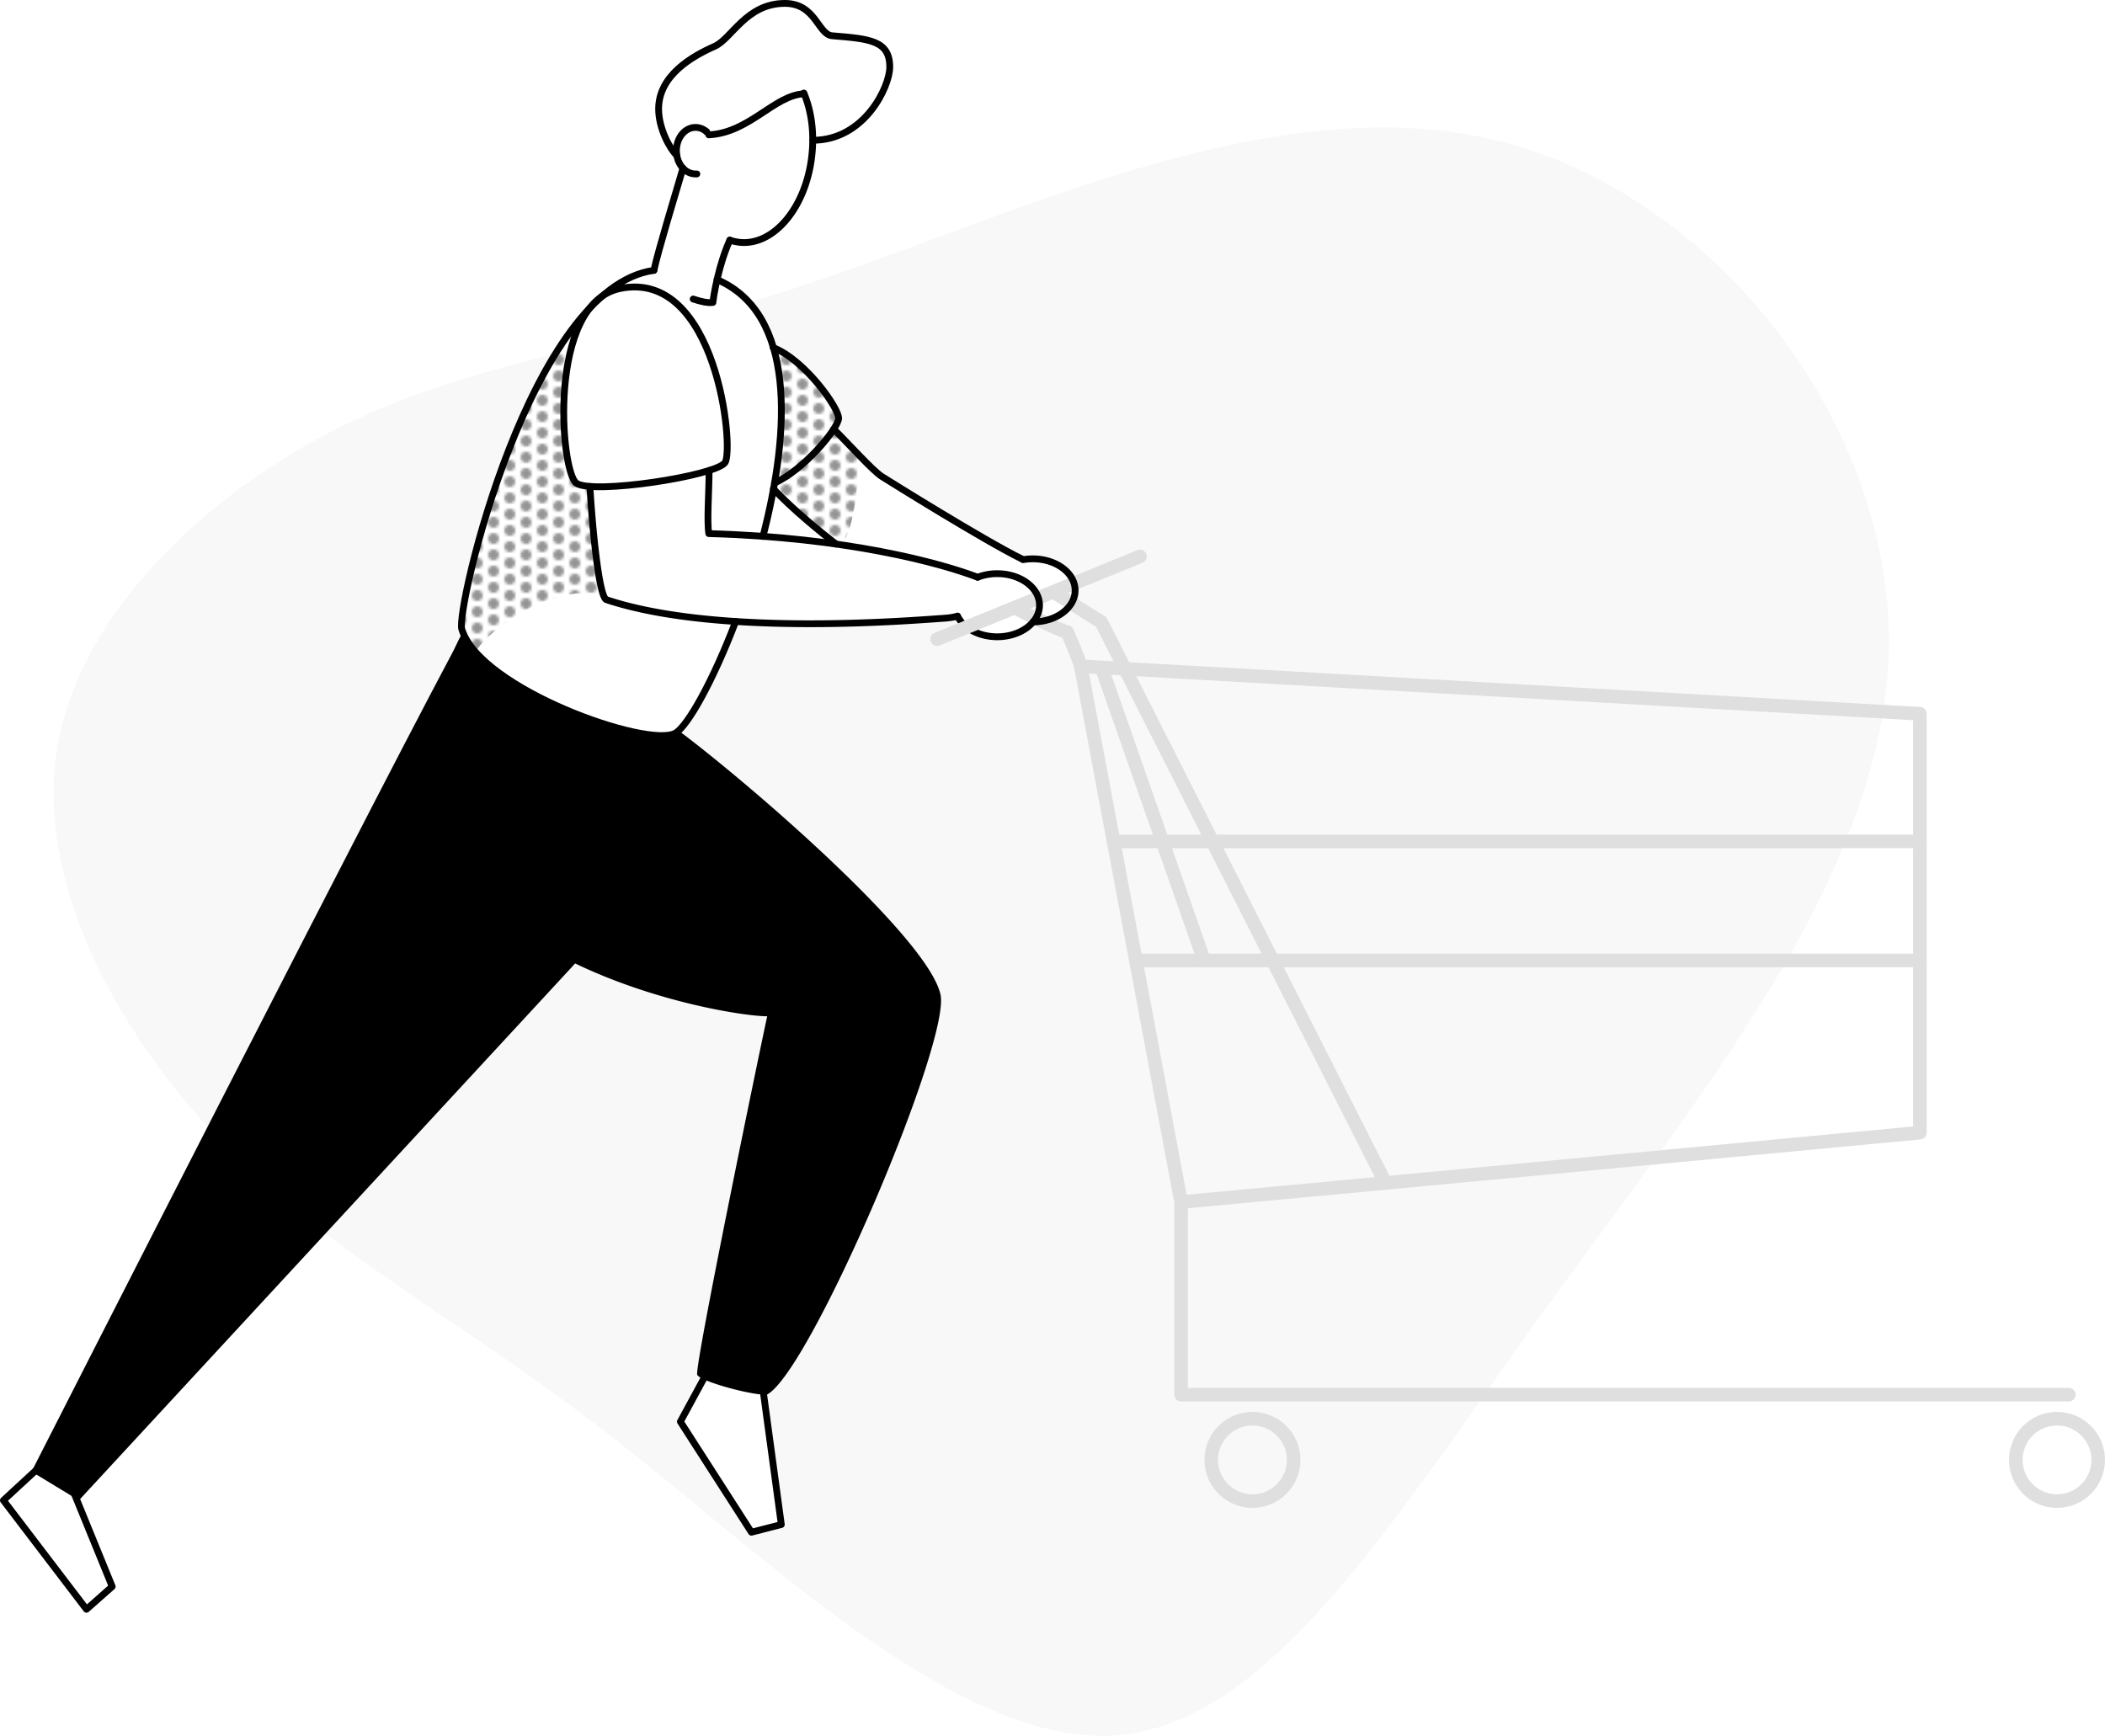 <svg xmlns="http://www.w3.org/2000/svg" xmlns:xlink="http://www.w3.org/1999/xlink" viewBox="0 0 1040.62 858.17"><defs><style>.cls-1,.cls-5,.cls-6{fill:none;}.cls-2{fill:#949494;}.cls-3{fill:url(#New_Pattern);}.cls-4{fill:#f8f8f8;}.cls-5{stroke:#dfdfdf;stroke-width:6.72px;}.cls-5,.cls-6{stroke-linecap:round;stroke-linejoin:round;}.cls-6{stroke:#000;stroke-width:3.36px;}</style><pattern id="New_Pattern" data-name="New Pattern" width="12" height="12" patternTransform="matrix(-1.34, 0, 0, 1.34, -21.33, -47.29)" patternUnits="userSpaceOnUse" viewBox="0 0 12 12"><rect class="cls-1" width="12" height="12"/><rect class="cls-1" width="12" height="12"/><circle class="cls-2" cx="12" cy="3" r="2"/><circle class="cls-2" cx="6" r="2"/><circle class="cls-2" cy="3" r="2"/><circle class="cls-2" cx="12" cy="9" r="2"/><circle class="cls-2" cx="6" cy="6" r="2"/><circle class="cls-2" cy="9" r="2"/><circle class="cls-2" cx="6" cy="12" r="2"/></pattern></defs><title>shopping-cart-monochrome</title><g id="Layer_2" data-name="Layer 2"><g id="shadow"><path class="cls-3" d="M235.38,322.69c.34-5.65,33.8-35,62.88-28.62-1.2-8.26-4.15-24-4.15-24l-2.48-29.53-8.75-1.71-3.25-18.15-.95-18.91,3-26.79,2.62-14.12-13.63,20.69L253.26,216.3l-10,32.38-12.85,44.74-1.9,18.23Z"/><path class="cls-3" d="M424.55,224.87c.61,4.77-1.79,38.58-8.8,44.48C410.2,268.56,402.5,259,402.5,259l-20.12-17.35,3.44-26.38.46-19.77-3.79-23.14,6.93,3.41,12.82,11.53,13.1,18-3.19,6.88Z"/></g><g id="vector"><path class="cls-4" d="M739.26,69.3c-107.51-26-234.2,35.15-332.81,68.7-12.41,4.23-24.36,8-35.92,11.44l8.84,14.23,3.12,8.69,13.35,8.5,12,13.37,7.47,11.08-3.19,6.86,17.75,18.18,19.91,13.86,56,32.5,8.85-.12,11.86,4.62,4.77,8.32-.91,10.3-7.45,5.53-11.16,2.13-6,4.59-11.89,3.75L479.22,311l-5.87-6.38-34.13,3.5-44.78.6-30.78-1.33A338.08,338.08,0,0,1,350,338.71l-3,6.71L344.36,349c-3.31,5.62-6.27,9.76-8.64,12h0l-8.81,9.18L244.63,354,229.37,313.9a22.17,22.17,0,0,1-1.09-2.85c-.38-1.29-.09-5.13.85-10.86h0a368.22,368.22,0,0,1,10.42-42.8l2-8,5-13.54q2.08-5.94,4.4-12l.21-.55.08-.18c6.55-16.89,14.39-33.8,23.39-48.33-37.59,9.59-71.47,19.24-104.69,35.51C102.63,243.24,38.26,303.5,28,371.75S61.54,516.24,114,569.2s113.45,82.63,190.6,142.89C381.57,772.35,474.47,863.2,551.4,858,628.32,852.47,689,751.12,765.05,645.67c76.25-105.46,167.32-215,168.69-326.19C935.11,208.08,846.77,95.09,739.26,69.3ZM371.47,757.56l-35.12-54.67,11.76-21.66,29,5.35,10.07,67.08Z"/><path class="cls-5" d="M684.87,584.87,544.38,307.49c-4.29-2.51-21.49-13.56-21.49-13.56"/><path class="cls-5" d="M534.3,329.42c-1.68-5.55-6.75-17-6.75-17-3.08-.19-24.5-11.2-24.5-11.2"/><line class="cls-5" x1="496.97" y1="302.29" x2="563.55" y2="275.13"/><polygon class="cls-6" points="18.79 725.99 1.68 741.8 42.75 795.67 55.47 784.42 35.91 736.5 18.79 725.99"/><polygon class="cls-6" points="350.5 676.83 336.35 702.89 371.47 757.56 386.25 753.75 376.56 682.39 350.5 676.83"/><path class="cls-6" d="M505.77,276.71a27.87,27.87,0,0,1,4.81-.41c11.55,0,20.91,7,20.91,15.6s-9.29,15.53-20.77,15.59"/><path class="cls-6" d="M413.34,269c-7-5.33-22.6-18.1-31-27.35"/><path class="cls-6" d="M412.15,212.17c6.7,6.55,19.28,20.58,23.78,23.42s50.24,31.39,69,40.65"/><path class="cls-6" d="M382.18,171.83c16.06,6.3,32.9,30.52,32.39,35.16-.61,5.42-17.44,25.51-31.68,31.8"/><path class="cls-6" d="M354.48,138.24c38.88,16.72,36.35,74.26,22.69,127"/><path class="cls-6" d="M363.71,307.23c-11.21,29.38-23.66,51.66-29.79,55.21-13.41,7.76-96.71-21.77-105.64-51.39-3-9.85,34-169.1,95-177.38"/><path class="cls-6" d="M483.32,285.4a26.61,26.61,0,0,1,9.66-1.77c11.55,0,20.91,7,20.91,15.6s-9.36,15.6-20.91,15.6c-9,0-16.7-4.27-19.63-10.24"/><path class="cls-6" d="M483.32,285.4c-18.91-7.2-65.05-19.7-132.92-21.58-1-6.33.13-20.66.15-31.21"/><path class="cls-6" d="M291.63,240.5c1,17.49,4.28,54.66,8.18,56,55.12,18.37,150.47,10.27,166.93,9.17a37.11,37.11,0,0,0,6.61-1"/><path class="cls-6" d="M306.58,142.63c47.84-9.78,56.49,79.52,51.83,86.1s-65.54,15.91-73.49,10.15S270.39,150,306.58,142.63Z"/><path class="cls-6" d="M342.68,147.84c3.82,1.3,7.37,2.06,9.76,1.69.28-3.26,2.95-19,8.36-30.8"/><path class="cls-6" d="M337.62,83.19c-3.76,12.87-12.28,40.78-14.35,50.48"/><path class="cls-6" d="M397.39,46c3.59,8.5,5.19,19.1,4,30.36-2.62,25.74-18.61,45.19-35.71,43.45a21.55,21.55,0,0,1-4.92-1.11"/><path class="cls-6" d="M397.52,46.36c-14.85.74-27,19.29-47.14,20.31"/><path class="cls-6" d="M334.59,76.86c-3.64-3.43-9-13.53-9-23,0-16.57,16.51-26,27.65-30.94C361.72,19.21,368.85,1.68,388,1.68c15.32,0,16.33,15.41,23.38,16,18.25,1.52,28.48,2.21,28.48,15.46,0,9.74-12.5,36.21-38,36.21"/><path class="cls-6" d="M344.49,86l-.65,0c-5.22,0-9.44-5.15-9.44-11.51S338.62,63,343.84,63a8.32,8.32,0,0,1,5.51,2.17"/><path class="cls-5" d="M1022.75,689.53H583.88V594.31C607.87,592.18,949.1,560,949.1,560V352.9L534.3,329.42l49.58,264.89"/><circle class="cls-5" cx="619.15" cy="721.79" r="20.37"/><circle class="cls-5" cx="1016.89" cy="721.79" r="20.37"/><line class="cls-5" x1="550.5" y1="416" x2="949.1" y2="416"/><line class="cls-5" x1="561.52" y1="474.87" x2="949.1" y2="474.87"/><line class="cls-5" x1="463.27" y1="316.03" x2="496.97" y2="302.29"/><path class="cls-5" d="M595.24,474.87C590.89,462.52,544.57,330,544.57,330"/><path d="M464.93,491.66c-6.47-28.72-97.09-106.32-129.45-130.41a9.52,9.52,0,0,1-1.56,1.19c-13.17,7.62-93.73-20.72-105.08-49.79-4.27,6.11-21.35,48.31-21.35,62.93,0,100.76,150.21,126.88,171.79,126.88-3.13,14.07-36.17,173.81-34.61,177.25s29,10.68,34.61,9.74C400.73,677.76,470.15,514.8,464.93,491.66Z"/><path d="M229,312.91C202.82,359.78,15.6,727.58,15.6,727.58L39,741.8,311.71,446.71,245,331.4C237.31,325.52,231.51,319.24,229,312.91Z"/><line class="cls-6" x1="349.35" y1="65.19" x2="349.35" y2="65.19"/></g></g></svg>
